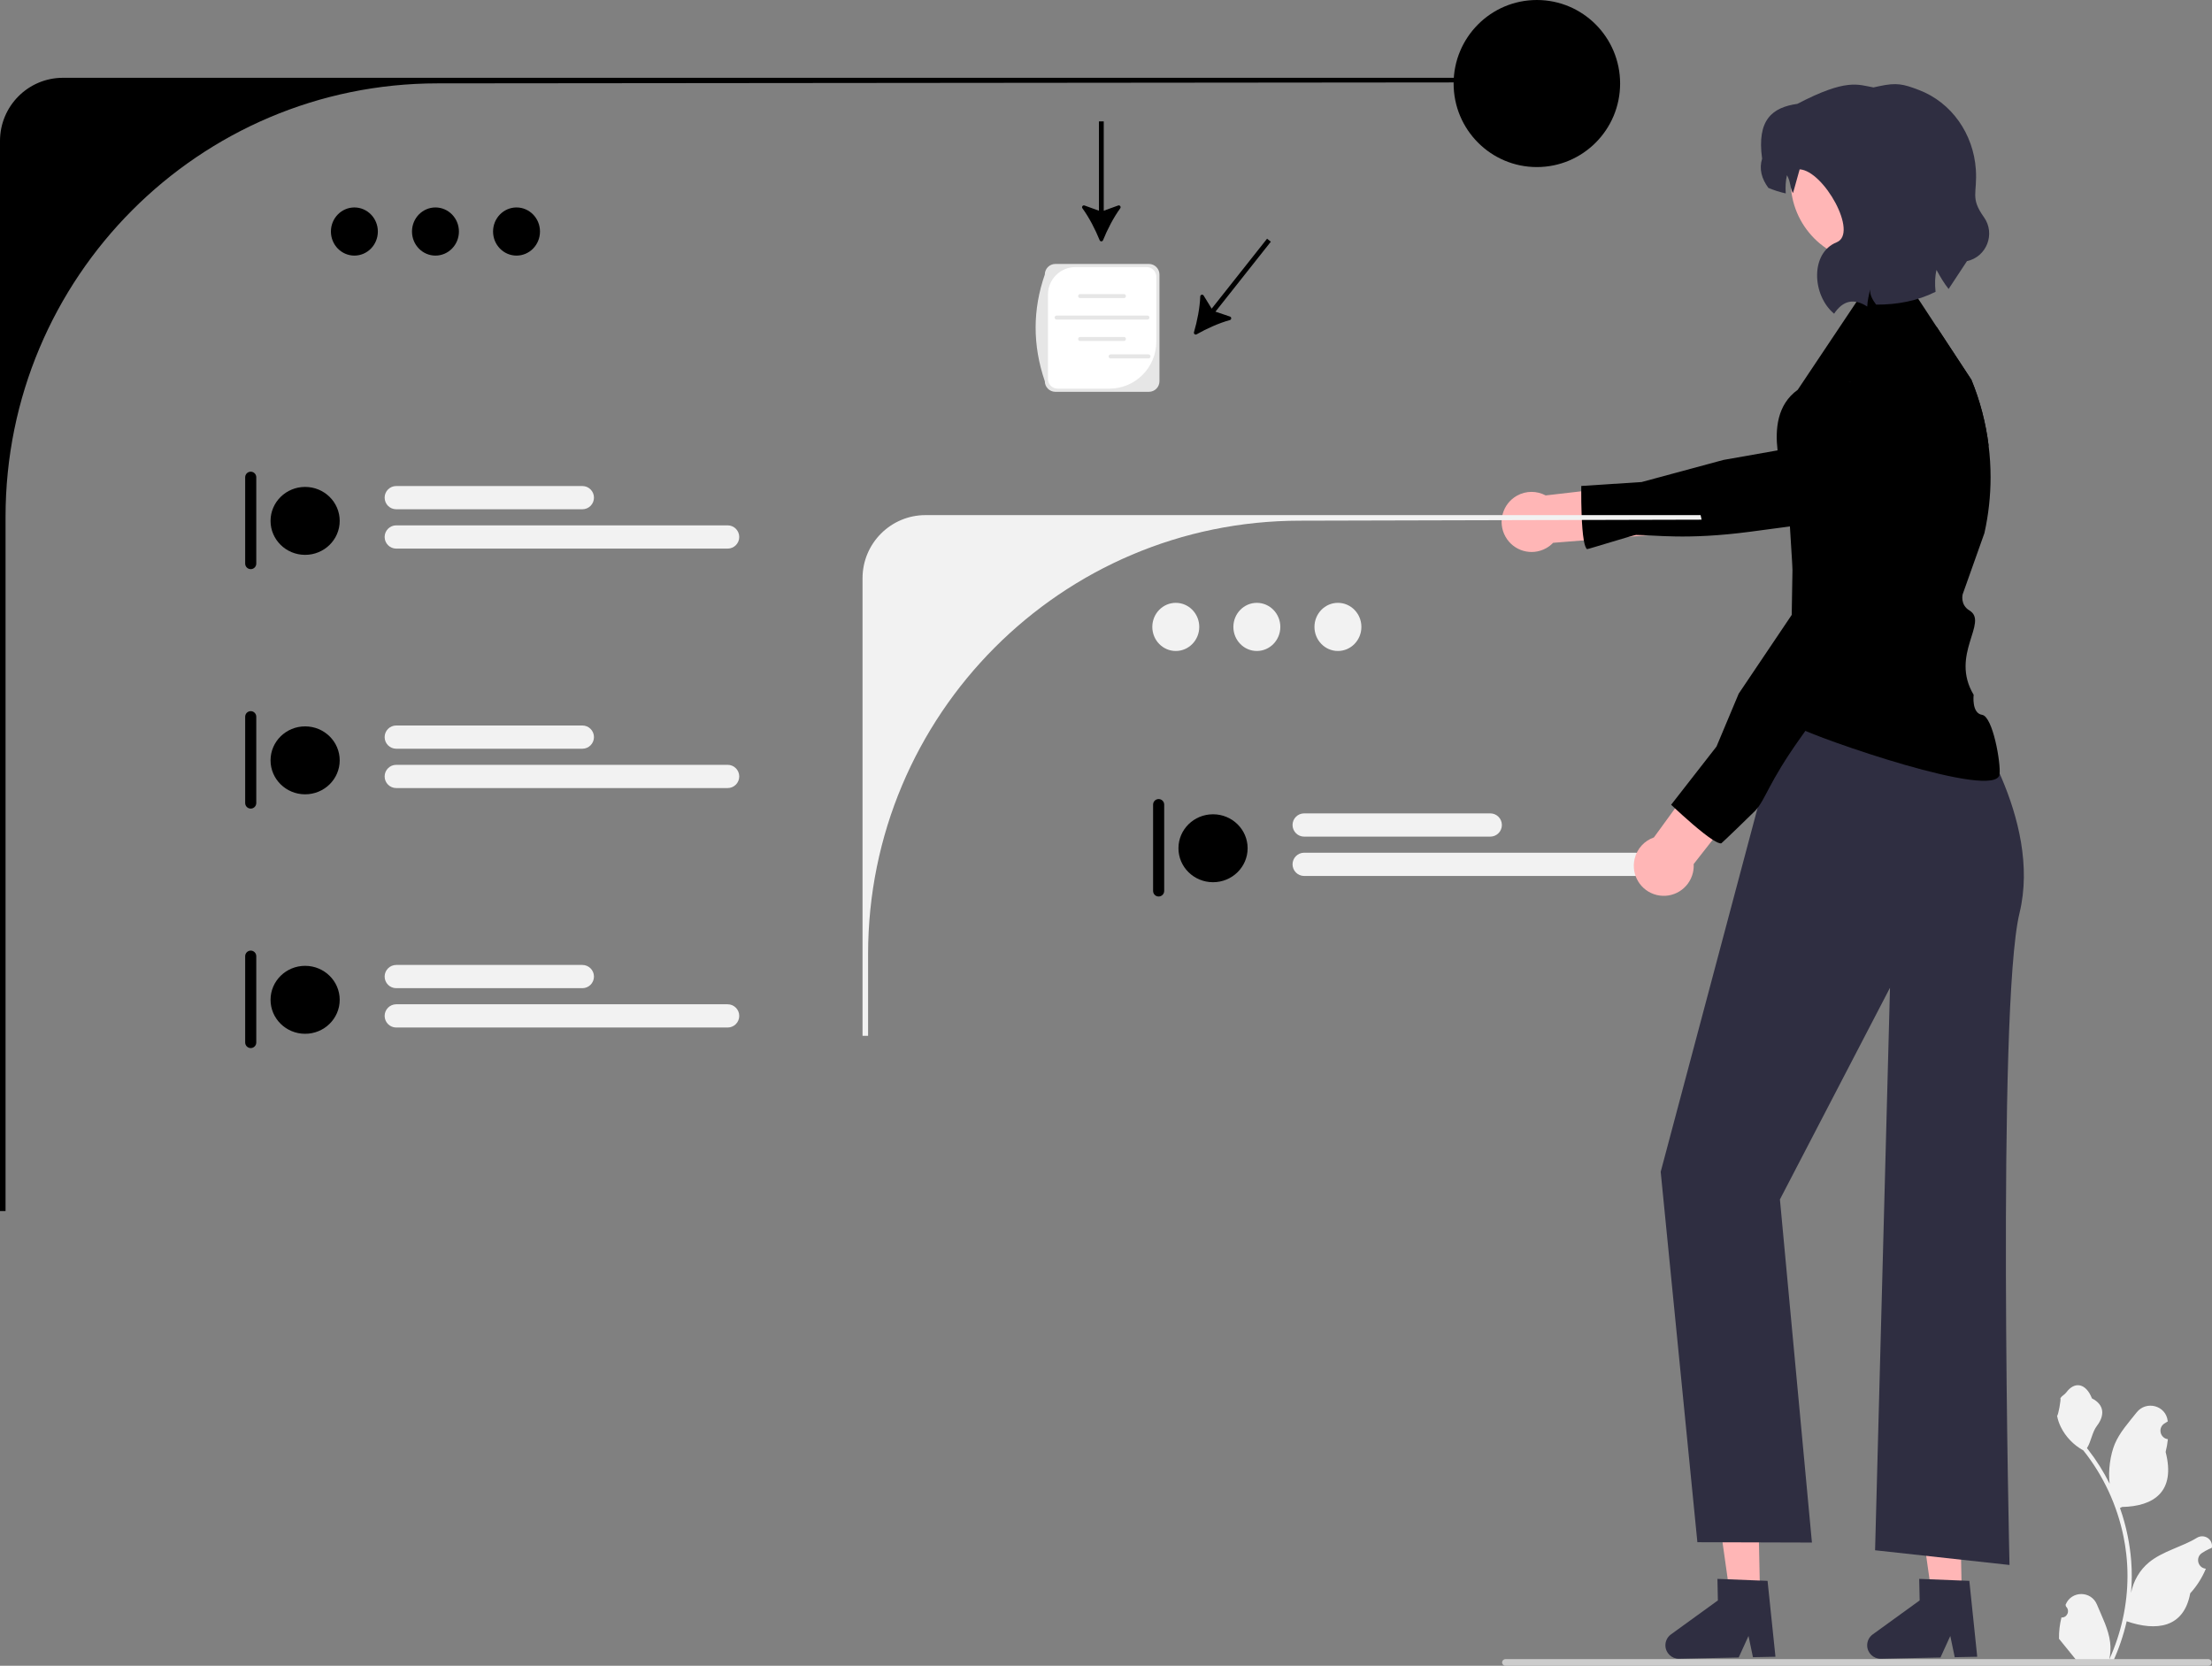 <svg width="162" height="122" viewBox="0 0 162 122" fill="none" xmlns="http://www.w3.org/2000/svg">
<rect x="0" y="0" width="162" height="122" fill="#808080" stroke="none"/>
<g clip-path="url(#clip0_64_852)">
<path d="M112.555 12.236C115.922 12.236 118.652 9.497 118.652 6.118C118.652 2.739 115.922 0 112.555 0C109.188 0 106.458 2.739 106.458 6.118C106.458 9.497 109.188 12.236 112.555 12.236Z" fill="black"/>
<path d="M128.899 116.814L126.703 116.86L125.479 108.194L128.719 108.126L128.899 116.814Z" fill="#FFB6B6"/>
<path d="M121.969 120.523C121.981 121.066 122.429 121.498 122.971 121.488L127.336 121.396L128.055 119.82L128.381 121.374L130.029 121.341L129.451 115.782L128.877 115.76L126.535 115.667L125.78 115.638L125.812 117.215L122.375 119.704C122.114 119.893 121.962 120.199 121.969 120.523Z" fill="#2F2E41"/>
<path d="M143.676 116.814L141.48 116.86L140.256 108.194L143.497 108.126L143.676 116.814Z" fill="#FFB6B6"/>
<path d="M136.746 120.523C136.758 121.066 137.206 121.498 137.748 121.488L142.114 121.396L142.833 119.82L143.159 121.374L144.806 121.341L144.228 115.782L143.654 115.76L141.312 115.667L140.557 115.638L140.59 117.215L137.153 119.704C136.891 119.893 136.739 120.199 136.746 120.523Z" fill="#2F2E41"/>
<path d="M131.112 50.186L143.202 49.849L142.531 50.86L144.061 52.377C144.061 52.377 149.583 59.959 147.904 66.868C146.225 73.776 147.17 114.619 147.17 114.619L137.325 113.542L138.417 72.344L130.356 87.846L132.7 112.977L124.311 112.952L121.624 85.824L131.112 50.186V50.186Z" fill="#2F2E41"/>
<path d="M80.535 17.593C80.58 17.705 80.737 17.705 80.783 17.593C81.1 16.808 81.552 15.928 82.043 15.257C82.122 15.149 82.014 15.005 81.889 15.051L80.835 15.433V8.89H80.483V15.433L79.429 15.051C79.304 15.005 79.195 15.149 79.274 15.257C79.765 15.928 80.217 16.808 80.535 17.593H80.535Z" fill="black"/>
<path d="M87.443 24.33C87.409 24.446 87.532 24.544 87.637 24.485C88.372 24.068 89.271 23.661 90.072 23.442C90.2 23.407 90.204 23.227 90.078 23.184L89.016 22.826L93.072 17.702L92.796 17.482L88.74 22.606L88.152 21.649C88.082 21.535 87.908 21.58 87.903 21.713C87.872 22.546 87.681 23.517 87.443 24.33Z" fill="black"/>
<path d="M113.2 36.285L119.712 35.532L120.659 39.204L113.746 39.755C113.599 39.908 113.428 40.042 113.233 40.151C112.174 40.741 110.838 40.358 110.25 39.295C109.661 38.232 110.043 36.892 111.102 36.302C111.778 35.925 112.565 35.946 113.2 36.285Z" fill="#FFB6B6"/>
<path d="M144.379 27.814L141.831 23.933C141.367 24.302 140.961 24.673 140.654 25.002L140.126 25.367L138.418 26.898L133.586 31.228L131.978 32.669L130.183 32.986L126.222 33.685L120.224 35.305L115.807 35.592C115.805 35.681 115.805 35.816 115.805 35.983C115.803 36.854 115.823 38.616 115.994 39.577C116.053 39.911 116.13 40.148 116.232 40.219C116.264 40.241 119.647 39.181 119.817 39.179C121.193 39.177 123.493 39.556 128.133 38.95C130.889 38.587 133.315 38.257 134.336 38.116L134.358 38.112L135.096 37.753L143.194 33.818L145.639 32.629C145.436 30.985 145.015 29.364 144.379 27.814V27.814Z" fill="black"/>
<path d="M4.611 5.698C2.065 5.698 0 7.769 0 10.325V88.697H0.406V37.853C0.406 20.32 14.572 6.106 32.046 6.106L112.868 6.031L112.794 5.698H4.611Z" fill="black"/>
<path d="M25.954 18.72C26.903 18.72 27.673 17.93 27.673 16.957C27.673 15.983 26.903 15.194 25.954 15.194C25.005 15.194 24.235 15.983 24.235 16.957C24.235 17.93 25.005 18.72 25.954 18.72Z" fill="black"/>
<path d="M31.891 18.72C32.84 18.72 33.61 17.93 33.61 16.957C33.61 15.983 32.84 15.194 31.891 15.194C30.942 15.194 30.173 15.983 30.173 16.957C30.173 17.93 30.942 18.72 31.891 18.72Z" fill="black"/>
<path d="M37.828 18.72C38.778 18.72 39.547 17.93 39.547 16.957C39.547 15.983 38.778 15.194 37.828 15.194C36.879 15.194 36.11 15.983 36.11 16.957C36.11 17.93 36.879 18.72 37.828 18.72Z" fill="black"/>
<path d="M67.781 37.727C65.234 37.727 63.169 39.799 63.169 42.354L63.169 75.862H63.576V69.883C63.576 52.349 77.741 38.135 95.215 38.135L124.62 38.061L124.546 37.727L67.781 37.727Z" fill="#F2F2F2"/>
<path d="M84.855 58.523C84.631 58.523 84.449 58.705 84.449 58.93V65.252C84.449 65.477 84.631 65.66 84.855 65.66C85.079 65.66 85.262 65.477 85.262 65.252V58.93C85.262 58.705 85.079 58.523 84.855 58.523Z" fill="black"/>
<path d="M88.839 64.614C90.238 64.614 91.372 63.5 91.372 62.126C91.372 60.752 90.238 59.638 88.839 59.638C87.44 59.638 86.306 60.752 86.306 62.126C86.306 63.5 87.44 64.614 88.839 64.614Z" fill="black"/>
<path d="M109.144 61.275L95.51 61.275C95.043 61.275 94.662 60.893 94.662 60.423C94.662 59.954 95.043 59.572 95.51 59.572L109.144 59.572C109.612 59.572 109.993 59.954 109.993 60.423C109.993 60.893 109.612 61.275 109.144 61.275Z" fill="#F2F2F2"/>
<path d="M119.784 64.156L95.51 64.156C95.043 64.156 94.662 63.774 94.662 63.304C94.662 62.835 95.043 62.453 95.51 62.453L119.784 62.453C120.252 62.453 120.633 62.835 120.633 63.304C120.633 63.774 120.252 64.156 119.784 64.156Z" fill="#F2F2F2"/>
<path d="M86.111 47.678C87.06 47.678 87.83 46.889 87.83 45.915C87.83 44.941 87.06 44.152 86.111 44.152C85.162 44.152 84.392 44.941 84.392 45.915C84.392 46.889 85.162 47.678 86.111 47.678Z" fill="#F2F2F2"/>
<path d="M92.048 47.678C92.997 47.678 93.767 46.889 93.767 45.915C93.767 44.941 92.997 44.152 92.048 44.152C91.099 44.152 90.329 44.941 90.329 45.915C90.329 46.889 91.099 47.678 92.048 47.678Z" fill="#F2F2F2"/>
<path d="M97.985 47.678C98.934 47.678 99.704 46.889 99.704 45.915C99.704 44.941 98.934 44.152 97.985 44.152C97.036 44.152 96.267 44.941 96.267 45.915C96.267 46.889 97.036 47.678 97.985 47.678Z" fill="#F2F2F2"/>
<path d="M18.363 34.547C18.139 34.547 17.956 34.73 17.956 34.955V41.277C17.956 41.502 18.139 41.684 18.363 41.684C18.587 41.684 18.769 41.502 18.769 41.277V34.955C18.769 34.73 18.587 34.547 18.363 34.547Z" fill="black"/>
<path d="M22.346 40.638C23.745 40.638 24.879 39.524 24.879 38.15C24.879 36.776 23.745 35.662 22.346 35.662C20.948 35.662 19.814 36.776 19.814 38.15C19.814 39.524 20.948 40.638 22.346 40.638Z" fill="black"/>
<path d="M42.652 37.299H29.018C28.55 37.299 28.17 36.917 28.17 36.448C28.17 35.978 28.55 35.597 29.018 35.597H42.652C43.12 35.597 43.5 35.978 43.5 36.448C43.5 36.917 43.12 37.299 42.652 37.299Z" fill="#F2F2F2"/>
<path d="M53.292 40.18H29.018C28.55 40.18 28.17 39.798 28.17 39.329C28.17 38.859 28.55 38.477 29.018 38.477H53.292C53.76 38.477 54.14 38.859 54.14 39.329C54.14 39.798 53.76 40.18 53.292 40.18Z" fill="#F2F2F2"/>
<path d="M18.363 52.085C18.139 52.085 17.956 52.268 17.956 52.493V58.815C17.956 59.04 18.139 59.222 18.363 59.222C18.587 59.222 18.769 59.04 18.769 58.815V52.493C18.769 52.268 18.587 52.085 18.363 52.085Z" fill="black"/>
<path d="M22.346 58.176C23.745 58.176 24.879 57.062 24.879 55.688C24.879 54.314 23.745 53.2 22.346 53.2C20.948 53.2 19.814 54.314 19.814 55.688C19.814 57.062 20.948 58.176 22.346 58.176Z" fill="black"/>
<path d="M42.652 54.837H29.018C28.55 54.837 28.17 54.455 28.17 53.986C28.17 53.517 28.55 53.135 29.018 53.135H42.652C43.12 53.135 43.5 53.517 43.5 53.986C43.5 54.455 43.12 54.837 42.652 54.837Z" fill="#F2F2F2"/>
<path d="M53.292 57.718H29.018C28.55 57.718 28.17 57.336 28.17 56.867C28.17 56.398 28.55 56.016 29.018 56.016H53.292C53.76 56.016 54.14 56.398 54.14 56.867C54.14 57.336 53.76 57.718 53.292 57.718Z" fill="#F2F2F2"/>
<path d="M18.363 69.623C18.139 69.623 17.956 69.806 17.956 70.031V76.353C17.956 76.578 18.139 76.761 18.363 76.761C18.587 76.761 18.769 76.578 18.769 76.353V70.031C18.769 69.806 18.587 69.623 18.363 69.623Z" fill="black"/>
<path d="M22.346 75.715C23.745 75.715 24.879 74.6 24.879 73.226C24.879 71.852 23.745 70.738 22.346 70.738C20.948 70.738 19.814 71.852 19.814 73.226C19.814 74.6 20.948 75.715 22.346 75.715Z" fill="black"/>
<path d="M42.652 72.375H29.018C28.55 72.375 28.17 71.993 28.17 71.524C28.17 71.055 28.55 70.673 29.018 70.673H42.652C43.12 70.673 43.5 71.055 43.5 71.524C43.5 71.993 43.12 72.375 42.652 72.375Z" fill="#F2F2F2"/>
<path d="M53.292 75.256H29.018C28.55 75.256 28.17 74.874 28.17 74.405C28.17 73.936 28.55 73.554 29.018 73.554H53.292C53.76 73.554 54.14 73.936 54.14 74.405C54.14 74.874 53.76 75.256 53.292 75.256Z" fill="#F2F2F2"/>
<path d="M146.441 56.717C146.19 58.638 133.16 54.091 131.605 53.251C128.697 51.682 131.74 53.291 131.74 53.291L131.402 43.666L131.049 37.931C131.049 37.931 130.852 36.408 130.44 34.464C130.346 34.028 130.246 33.522 130.183 32.986C130.005 31.438 130.141 29.639 131.659 28.55L136.953 20.63L139.561 20.477L141.831 23.933L144.379 27.814C145.015 29.364 145.436 30.985 145.639 32.629C145.735 33.398 145.784 34.172 145.784 34.95C145.784 36.318 145.635 37.69 145.334 39.04L143.739 43.529C143.739 43.529 143.538 44.288 144.239 44.714C145.661 45.576 142.783 47.948 144.544 50.887C144.544 50.887 144.379 52.237 145.164 52.355C145.948 52.475 146.547 55.909 146.441 56.717Z" fill="black"/>
<path d="M121.128 61.332L124.994 56.02L128.326 57.813L124.039 63.283C124.051 63.495 124.033 63.713 123.981 63.93C123.694 65.111 122.508 65.836 121.33 65.549C120.153 65.262 119.43 64.071 119.717 62.89C119.899 62.136 120.449 61.57 121.128 61.332Z" fill="#FFB6B6"/>
<path d="M137.456 27.825C136.574 27.189 135.541 26.738 134.404 26.539C132.853 26.267 131.983 28.507 131.641 30.691C131.484 31.704 131.437 32.705 131.491 33.436L131.4 34.075L131.347 37.384L131.22 45.035L127.337 50.804L125.711 54.678L122.389 58.94C122.454 59.002 122.553 59.094 122.675 59.208C123.312 59.8 124.613 60.979 125.433 61.505C125.718 61.687 125.942 61.79 126.063 61.765C126.102 61.756 128.441 59.495 128.556 59.369C129.332 58.521 129.485 57.383 131.832 54.077C133.969 51.068 136.052 48.076 136.805 46.993L136.819 46.974L140.202 35.779L140.509 34.764C140.837 31.985 139.59 29.363 137.456 27.825Z" fill="black"/>
<path d="M135.538 27.993C135.532 27.991 135.526 27.988 135.52 27.985C135.467 27.99 135.416 27.993 135.365 27.993H135.538Z" fill="#2F2E41"/>
<path d="M137.055 19.202C140.32 19.202 142.967 16.546 142.967 13.27C142.967 9.994 140.32 7.338 137.055 7.338C133.79 7.338 131.143 9.994 131.143 13.27C131.143 16.546 133.79 19.202 137.055 19.202Z" fill="#FFB6B6"/>
<path d="M129.051 11.621C128.652 8.745 129.816 7.865 131.636 7.605C135.238 5.727 136.063 6.199 137.205 6.403L137.625 6.312C138.913 6.034 139.38 6.153 140.525 6.587C142.941 7.501 144.528 9.819 144.704 12.403C144.825 14.185 144.268 14.462 145.298 15.909C146.158 17.117 145.5 18.813 144.055 19.125L142.71 21.165C142.382 20.75 142.12 20.315 141.824 19.769C141.707 20.256 141.694 20.813 141.755 21.372C140.416 22.041 138.954 22.318 137.403 22.311C137.154 21.977 136.93 21.606 136.96 21.188C136.873 21.607 136.768 22.025 136.75 22.452C135.775 21.822 134.968 22.007 134.324 22.976C132.698 21.623 132.571 18.525 134.504 17.749C136.139 17.092 133.56 12.495 131.801 12.402C131.79 12.401 131.321 14.178 131.305 14.145C131.056 13.647 131.17 13.374 130.873 12.828C130.776 13.239 130.749 13.698 130.782 14.166C130.363 14.074 129.938 13.94 129.51 13.761C129.013 13.084 128.821 12.375 129.051 11.621V11.621Z" fill="#2F2E41"/>
<path d="M150.973 118.465C151.393 118.492 151.625 117.968 151.307 117.663L151.275 117.537C151.28 117.527 151.284 117.517 151.288 117.507C151.713 116.491 153.152 116.498 153.573 117.515C153.946 118.418 154.422 119.323 154.539 120.278C154.592 120.699 154.568 121.129 154.475 121.542C155.35 119.623 155.811 117.528 155.811 115.42C155.811 114.891 155.782 114.361 155.723 113.833C155.675 113.401 155.608 112.972 155.521 112.546C155.052 110.246 154.038 108.056 152.574 106.226C151.871 105.84 151.284 105.237 150.929 104.514C150.802 104.253 150.702 103.973 150.655 103.687C150.735 103.697 150.957 102.474 150.897 102.399C151.008 102.229 151.208 102.144 151.33 101.979C151.936 101.154 152.771 101.298 153.207 102.418C154.138 102.89 154.147 103.672 153.576 104.424C153.212 104.903 153.162 105.551 152.843 106.063C152.876 106.105 152.91 106.146 152.943 106.188C153.545 106.963 154.065 107.795 154.504 108.67C154.38 107.698 154.563 106.527 154.875 105.772C155.231 104.912 155.896 104.188 156.483 103.444C157.187 102.551 158.632 102.941 158.756 104.073C158.757 104.084 158.758 104.095 158.759 104.106C158.672 104.155 158.587 104.207 158.504 104.263C158.028 104.578 158.192 105.318 158.756 105.405L158.769 105.407C158.737 105.722 158.683 106.034 158.604 106.341C159.357 109.26 157.733 110.324 155.413 110.371C155.362 110.398 155.312 110.424 155.261 110.449C155.496 111.113 155.684 111.794 155.823 112.484C155.948 113.094 156.034 113.71 156.083 114.329C156.143 115.111 156.138 115.896 156.072 116.675L156.076 116.648C156.243 115.789 156.708 114.987 157.382 114.431C158.387 113.602 159.808 113.297 160.892 112.631C161.414 112.311 162.083 112.725 161.992 113.332L161.987 113.361C161.826 113.427 161.668 113.504 161.516 113.589C161.429 113.639 161.343 113.691 161.26 113.746C160.785 114.062 160.949 114.801 161.512 114.889L161.525 114.891C161.534 114.892 161.542 114.893 161.551 114.895C161.274 115.554 160.888 116.167 160.405 116.695C159.935 119.244 157.915 119.485 155.753 118.743H155.752C155.516 119.776 155.171 120.785 154.727 121.746H151.065C151.051 121.706 151.04 121.663 151.028 121.623C151.366 121.644 151.708 121.624 152.041 121.562C151.769 121.227 151.498 120.89 151.226 120.556C151.219 120.549 151.214 120.543 151.209 120.536C151.071 120.365 150.932 120.195 150.794 120.024L150.794 120.023C150.785 119.498 150.848 118.974 150.973 118.465L150.973 118.465V118.465Z" fill="#F2F2F2"/>
<path d="M110.011 121.757C110.011 121.892 110.119 122 110.253 122H161.73C161.864 122 161.972 121.892 161.972 121.757C161.972 121.623 161.864 121.515 161.73 121.515H110.253C110.119 121.515 110.011 121.623 110.011 121.757Z" fill="#CCCCCC"/>
<path d="M84.144 28.696H77.29C76.865 28.696 76.519 28.349 76.519 27.922C75.613 25.265 75.631 22.66 76.519 20.107C76.519 19.68 76.865 19.332 77.29 19.332H84.144C84.569 19.332 84.915 19.68 84.915 20.107V27.922C84.915 28.349 84.569 28.696 84.144 28.696Z" fill="#E6E6E6"/>
<path d="M78.759 19.563C77.649 19.563 76.749 20.466 76.749 21.58V27.756C76.749 28.148 77.065 28.465 77.456 28.465H81.246C83.145 28.465 84.686 26.92 84.686 25.014V20.272C84.686 19.881 84.369 19.563 83.978 19.563H78.759Z" fill="white"/>
<path d="M82.313 21.834H79.105C79.024 21.834 78.958 21.768 78.958 21.687C78.958 21.606 79.024 21.54 79.105 21.54H82.313C82.394 21.54 82.46 21.606 82.46 21.687C82.46 21.768 82.394 21.834 82.313 21.834Z" fill="#E6E6E6"/>
<path d="M82.313 24.974H79.105C79.024 24.974 78.958 24.908 78.958 24.826C78.958 24.745 79.024 24.679 79.105 24.679H82.313C82.394 24.679 82.46 24.745 82.46 24.826C82.46 24.908 82.394 24.974 82.313 24.974Z" fill="#E6E6E6"/>
<path d="M84.035 23.405H77.383C77.302 23.405 77.236 23.339 77.236 23.258C77.236 23.176 77.302 23.11 77.383 23.11H84.035C84.116 23.11 84.182 23.176 84.182 23.258C84.182 23.339 84.116 23.405 84.035 23.405Z" fill="#E6E6E6"/>
<path d="M84.113 26.25H81.338C81.257 26.25 81.191 26.183 81.191 26.102C81.191 26.021 81.257 25.955 81.338 25.955H84.113C84.194 25.955 84.26 26.021 84.26 26.102C84.26 26.183 84.194 26.25 84.113 26.25Z" fill="#E6E6E6"/>
</g>
<defs>
<clipPath id="clip0_64_852">
<rect width="162" height="122" fill="white"/>
</clipPath>
</defs>
</svg>
